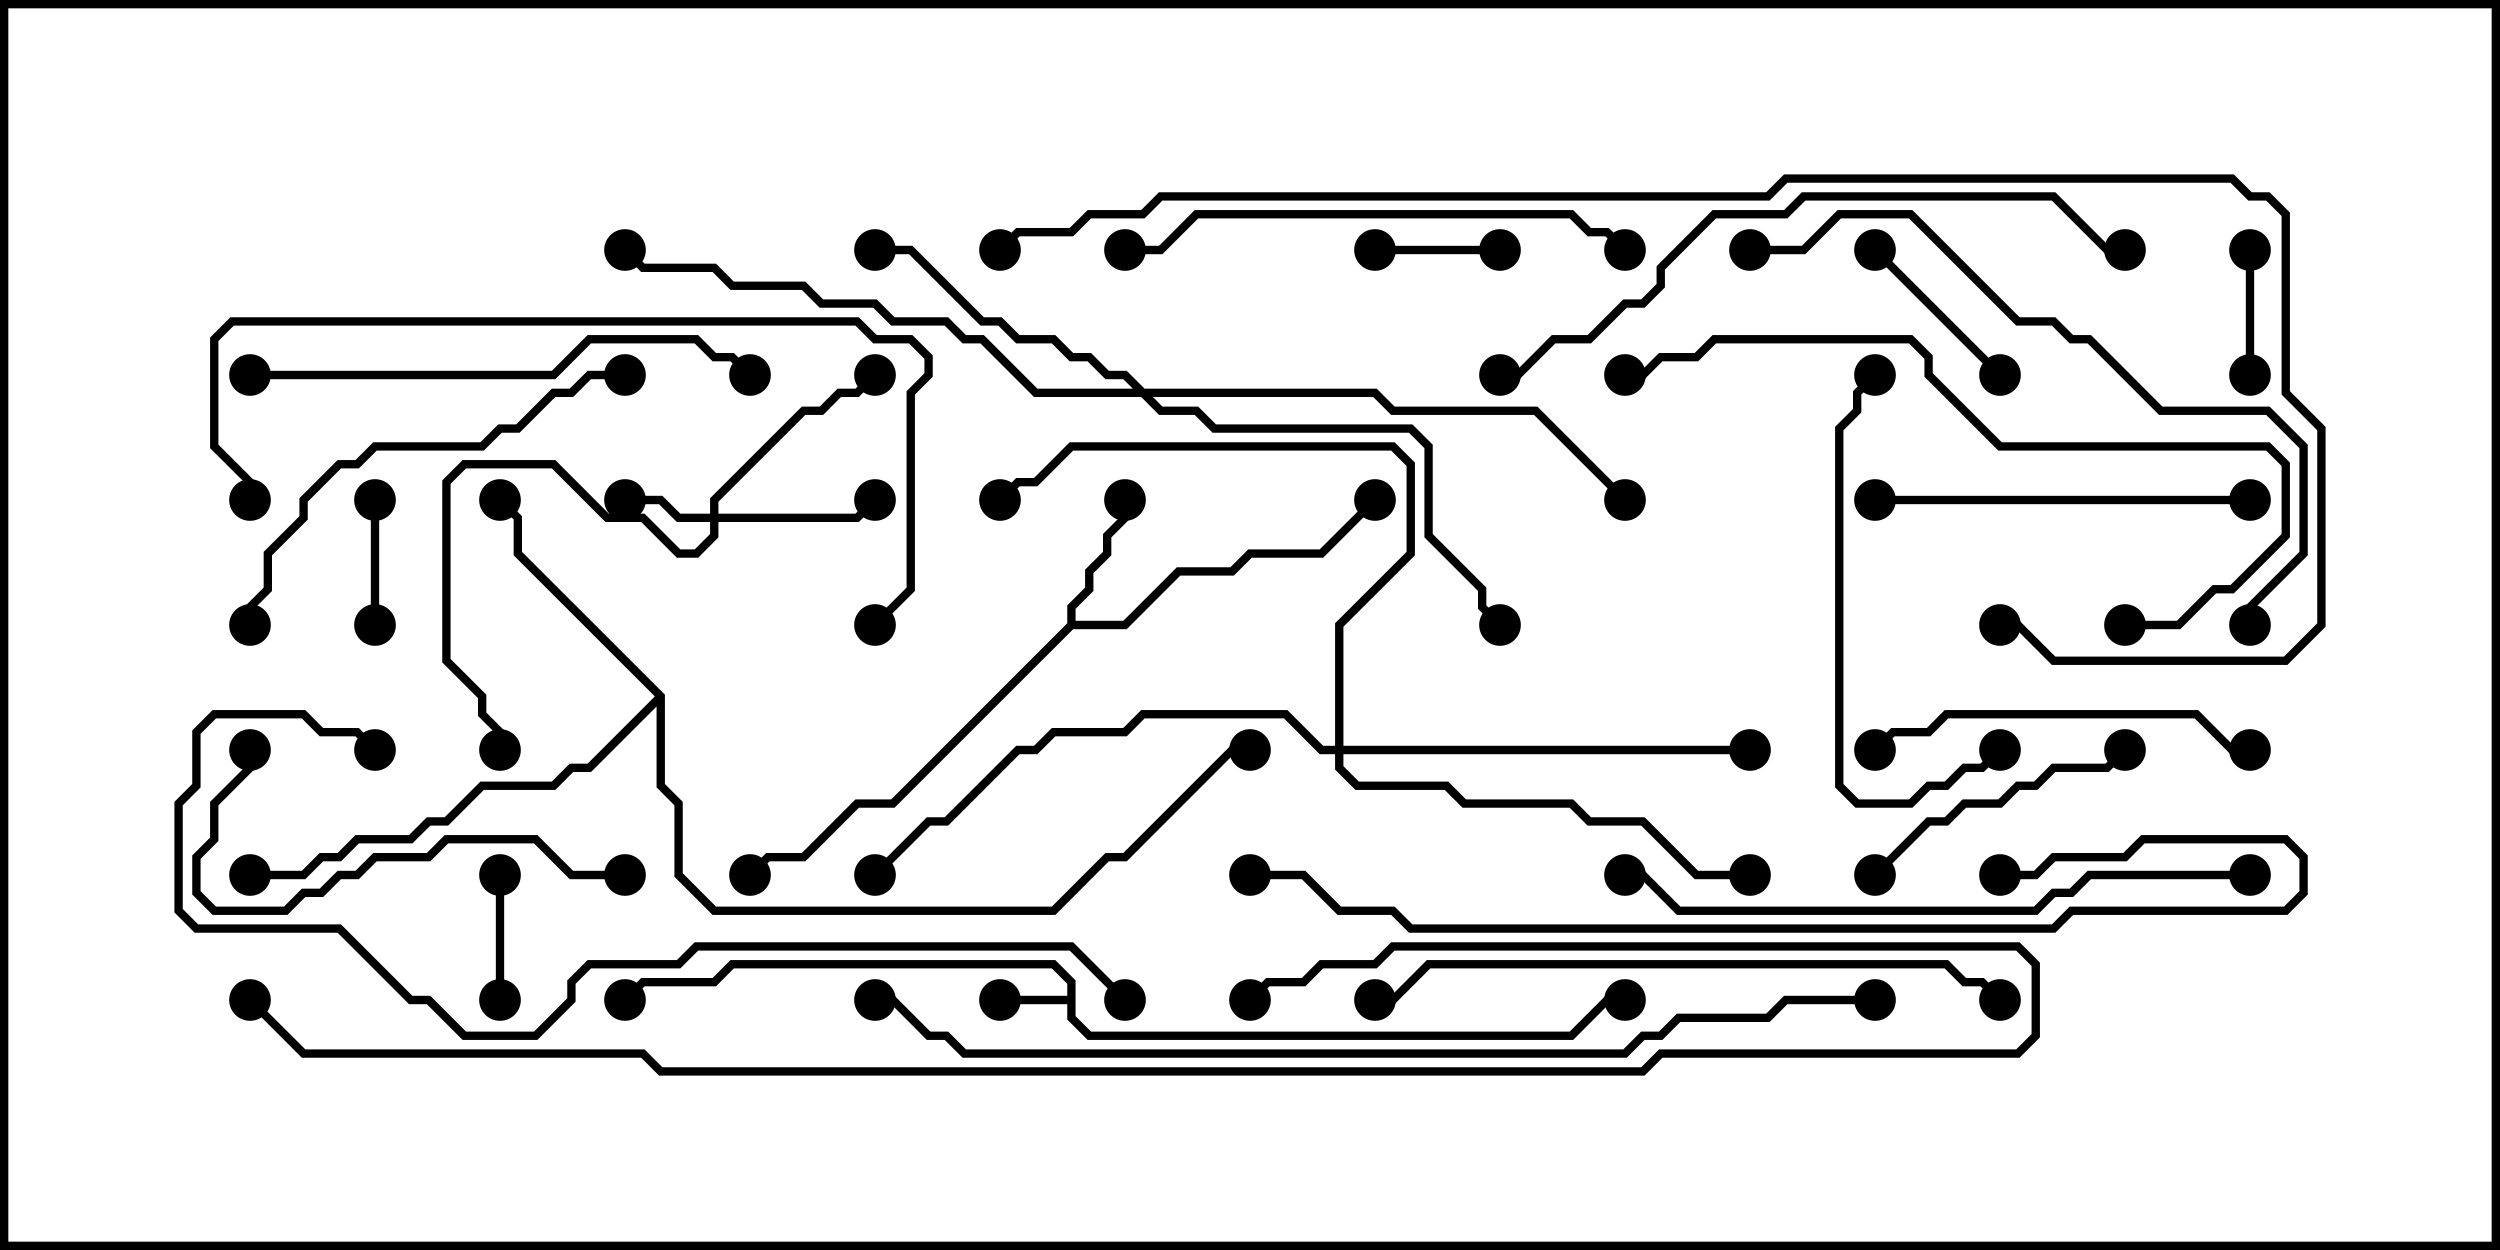 <svg version="1.1" width="30" height="15" xmlns="http://www.w3.org/2000/svg"><path d="M12.807,11.95L12.807,11.806L12.622,11.621L8.806,11.621L8.592,11.836L7.735,11.836L7.535,12.035L7.465,11.965L7.694,11.736L8.551,11.736L8.765,11.521L12.664,11.521L12.907,11.765L12.907,12.194L13.092,12.379L18.836,12.379L19.265,11.95L19.5,11.95L19.5,12.05L19.306,12.05L18.878,12.479L13.051,12.479L12.807,12.235L12.807,12.05L12,12.05L12,11.95z" stroke="none"/><path d="M12.807,7.479L12.807,7.265L13.021,7.051L13.021,6.836L13.236,6.622L13.236,6.408L13.45,6.194L13.45,6L13.55,6L13.55,6.235L13.336,6.449L13.336,6.664L13.121,6.878L13.121,7.092L12.907,7.306L12.907,7.45L13.479,7.45L14.122,6.807L14.765,6.807L14.979,6.593L15.836,6.593L16.465,5.965L16.535,6.035L15.878,6.693L15.021,6.693L14.806,6.907L14.164,6.907L13.521,7.55L12.878,7.55L10.735,9.693L10.306,9.693L9.664,10.336L9.235,10.336L9.035,10.535L8.965,10.465L9.194,10.236L9.622,10.236L10.265,9.593L10.694,9.593z" stroke="none"/><path d="M7.979,8.336L7.979,9.408L8.193,9.622L8.193,10.479L8.592,10.879L12.622,10.879L13.265,10.236L13.479,10.236L14.765,8.95L15,8.95L15,9.05L14.806,9.05L13.521,10.336L13.306,10.336L12.664,10.979L8.551,10.979L8.093,10.521L8.093,9.664L7.879,9.449L7.879,8.478L7.092,9.264L6.878,9.264L6.664,9.479L5.806,9.479L5.378,9.907L5.164,9.907L4.949,10.121L4.306,10.121L4.092,10.336L3.878,10.336L3.664,10.55L3,10.55L3,10.45L3.622,10.45L3.836,10.236L4.051,10.236L4.265,10.021L4.908,10.021L5.122,9.807L5.336,9.807L5.765,9.379L6.622,9.379L6.836,9.164L7.051,9.164L7.858,8.357L6.164,6.664L6.164,6.235L5.965,6.035L6.035,5.965L6.264,6.194L6.264,6.622z" stroke="none"/><path d="M8.521,6.164L8.521,5.979L9.622,4.879L9.836,4.879L10.051,4.664L10.265,4.664L10.465,4.465L10.535,4.535L10.306,4.764L10.092,4.764L9.878,4.979L9.664,4.979L8.621,6.021L8.621,6.164L10.265,6.164L10.465,5.965L10.535,6.035L10.306,6.264L8.621,6.264L8.621,6.449L8.378,6.693L8.122,6.693L7.694,6.264L7.265,6.264L6.622,5.621L5.592,5.621L5.407,5.806L5.407,7.908L5.836,8.336L5.836,8.551L6.05,8.765L6.05,9L5.95,9L5.95,8.806L5.736,8.592L5.736,8.378L5.307,7.949L5.307,5.765L5.551,5.521L6.664,5.521L7.306,6.164L7.735,6.164L8.164,6.593L8.336,6.593L8.521,6.408L8.521,6.264L8.122,6.264L7.908,6.05L7.5,6.05L7.5,5.95L7.949,5.95L8.164,6.164z" stroke="none"/><path d="M13.735,4.664L16.521,4.664L16.735,4.879L18.449,4.879L19.535,5.965L19.465,6.035L18.408,4.979L16.694,4.979L16.479,4.764L13.835,4.764L13.949,4.879L14.378,4.879L14.592,5.093L16.949,5.093L17.193,5.336L17.193,6.408L17.836,7.051L17.836,7.265L18.035,7.465L17.965,7.535L17.736,7.306L17.736,7.092L17.093,6.449L17.093,5.378L16.908,5.193L14.551,5.193L14.336,4.979L13.908,4.979L13.694,4.764L12.408,4.764L11.765,4.121L11.551,4.121L11.336,3.907L10.694,3.907L10.479,3.693L9.836,3.693L9.622,3.479L8.765,3.479L8.551,3.264L7.694,3.264L7.465,3.035L7.535,2.965L7.735,3.164L8.592,3.164L8.806,3.379L9.664,3.379L9.878,3.593L10.521,3.593L10.735,3.807L11.378,3.807L11.592,4.021L11.806,4.021L12.449,4.664L13.594,4.664L13.479,4.55L13.265,4.55L13.051,4.336L12.836,4.336L12.622,4.121L12.194,4.121L11.979,3.907L11.765,3.907L10.908,3.05L10.5,3.05L10.5,2.95L10.949,2.95L11.806,3.807L12.021,3.807L12.235,4.021L12.664,4.021L12.878,4.236L13.092,4.236L13.306,4.45L13.521,4.45z" stroke="none"/><path d="M16.021,8.95L16.021,7.479L16.879,6.622L16.879,5.592L16.694,5.407L12.878,5.407L12.449,5.836L12.235,5.836L12.035,6.035L11.965,5.965L12.194,5.736L12.408,5.736L12.836,5.307L16.735,5.307L16.979,5.551L16.979,6.664L16.121,7.521L16.121,8.95L21,8.95L21,9.05L16.121,9.05L16.121,9.194L16.306,9.379L17.378,9.379L17.592,9.593L18.878,9.593L19.092,9.807L19.735,9.807L20.378,10.45L21,10.45L21,10.55L20.336,10.55L19.694,9.907L19.051,9.907L18.836,9.693L17.551,9.693L17.336,9.479L16.265,9.479L16.021,9.235L16.021,9.05L15.836,9.05L15.408,8.621L13.735,8.621L13.521,8.836L12.664,8.836L12.449,9.05L12.235,9.05L11.378,9.907L11.164,9.907L10.535,10.535L10.465,10.465L11.122,9.807L11.336,9.807L12.194,8.95L12.408,8.95L12.622,8.736L13.479,8.736L13.694,8.521L15.449,8.521L15.878,8.95z" stroke="none"/><path d="M16.5,3.05L16.5,2.95L18,2.95L18,3.05z" stroke="none"/><path d="M26.95,3L27.05,3L27.05,4.5L26.95,4.5z" stroke="none"/><path d="M5.95,10.5L6.05,10.5L6.05,12L5.95,12z" stroke="none"/><path d="M4.45,6L4.55,6L4.55,7.5L4.45,7.5z" stroke="none"/><path d="M24.035,4.465L23.965,4.535L22.465,3.035L22.535,2.965z" stroke="none"/><path d="M22.535,10.535L22.465,10.465L23.122,9.807L23.336,9.807L23.551,9.593L23.979,9.593L24.194,9.379L24.408,9.379L24.622,9.164L25.265,9.164L25.465,8.965L25.535,9.035L25.306,9.264L24.664,9.264L24.449,9.479L24.235,9.479L24.021,9.693L23.592,9.693L23.378,9.907L23.164,9.907z" stroke="none"/><path d="M22.5,6.05L22.5,5.95L27,5.95L27,6.05z" stroke="none"/><path d="M22.535,9.035L22.465,8.965L22.694,8.736L23.122,8.736L23.336,8.521L26.378,8.521L26.806,8.95L27,8.95L27,9.05L26.765,9.05L26.336,8.621L23.378,8.621L23.164,8.836L22.735,8.836z" stroke="none"/><path d="M22.465,4.465L22.535,4.535L22.336,4.735L22.336,4.949L22.121,5.164L22.121,9.408L22.306,9.593L22.908,9.593L23.122,9.379L23.336,9.379L23.551,9.164L23.765,9.164L23.965,8.965L24.035,9.035L23.806,9.264L23.592,9.264L23.378,9.479L23.164,9.479L22.949,9.693L22.265,9.693L22.021,9.449L22.021,5.122L22.236,4.908L22.236,4.694z" stroke="none"/><path d="M7.5,10.45L7.5,10.55L6.836,10.55L6.408,10.121L5.378,10.121L5.164,10.336L4.521,10.336L4.306,10.55L4.092,10.55L3.878,10.764L3.664,10.764L3.449,10.979L2.551,10.979L2.307,10.735L2.307,10.265L2.521,10.051L2.521,9.622L2.95,9.194L2.95,9L3.05,9L3.05,9.235L2.621,9.664L2.621,10.092L2.407,10.306L2.407,10.694L2.592,10.879L3.408,10.879L3.622,10.664L3.836,10.664L4.051,10.45L4.265,10.45L4.479,10.236L5.122,10.236L5.336,10.021L6.449,10.021L6.878,10.45z" stroke="none"/><path d="M3.05,7.5L2.95,7.5L2.95,7.265L3.164,7.051L3.164,6.622L3.593,6.194L3.593,5.979L4.051,5.521L4.265,5.521L4.479,5.307L5.765,5.307L5.979,5.093L6.194,5.093L6.622,4.664L6.836,4.664L7.051,4.45L7.5,4.45L7.5,4.55L7.092,4.55L6.878,4.764L6.664,4.764L6.235,5.193L6.021,5.193L5.806,5.407L4.521,5.407L4.306,5.621L4.092,5.621L3.693,6.021L3.693,6.235L3.264,6.664L3.264,7.092L3.05,7.306z" stroke="none"/><path d="M19.535,2.965L19.465,3.035L19.265,2.836L19.051,2.836L18.836,2.621L14.378,2.621L13.949,3.05L13.5,3.05L13.5,2.95L13.908,2.95L14.336,2.521L18.878,2.521L19.092,2.736L19.306,2.736z" stroke="none"/><path d="M3,4.55L3,4.45L6.622,4.45L7.051,4.021L8.378,4.021L8.592,4.236L8.806,4.236L9.035,4.465L8.965,4.535L8.765,4.336L8.551,4.336L8.336,4.121L7.092,4.121L6.664,4.55z" stroke="none"/><path d="M25.5,7.55L25.5,7.45L26.122,7.45L26.551,7.021L26.765,7.021L27.379,6.408L27.379,5.592L27.194,5.407L23.979,5.407L23.093,4.521L23.093,4.306L22.908,4.121L20.592,4.121L20.378,4.336L19.949,4.336L19.735,4.55L19.5,4.55L19.5,4.45L19.694,4.45L19.908,4.236L20.336,4.236L20.551,4.021L22.949,4.021L23.193,4.265L23.193,4.479L24.021,5.307L27.235,5.307L27.479,5.551L27.479,6.449L26.806,7.121L26.592,7.121L26.164,7.55z" stroke="none"/><path d="M27,10.45L27,10.55L25.092,10.55L24.878,10.764L24.664,10.764L24.449,10.979L20.122,10.979L19.694,10.55L19.5,10.55L19.5,10.45L19.735,10.45L20.164,10.879L24.408,10.879L24.622,10.664L24.836,10.664L25.051,10.45z" stroke="none"/><path d="M24.035,11.965L23.965,12.035L23.765,11.836L23.551,11.836L23.336,11.621L17.164,11.621L16.735,12.05L16.5,12.05L16.5,11.95L16.694,11.95L17.122,11.521L23.378,11.521L23.592,11.736L23.806,11.736z" stroke="none"/><path d="M21,3.05L21,2.95L21.622,2.95L22.051,2.521L22.949,2.521L24.235,3.807L24.664,3.807L24.878,4.021L25.092,4.021L25.949,4.879L27.235,4.879L27.693,5.336L27.693,6.664L27.05,7.306L27.05,7.5L26.95,7.5L26.95,7.265L27.593,6.622L27.593,5.378L27.194,4.979L25.908,4.979L25.051,4.121L24.836,4.121L24.622,3.907L24.194,3.907L22.908,2.621L22.092,2.621L21.664,3.05z" stroke="none"/><path d="M10.535,7.535L10.465,7.465L10.879,7.051L10.879,4.694L11.093,4.479L11.093,4.306L10.908,4.121L10.479,4.121L10.265,3.907L2.806,3.907L2.621,4.092L2.621,5.336L3.05,5.765L3.05,6L2.95,6L2.95,5.806L2.521,5.378L2.521,4.051L2.765,3.807L10.306,3.807L10.521,4.021L10.949,4.021L11.193,4.265L11.193,4.521L10.979,4.735L10.979,7.092z" stroke="none"/><path d="M18,4.55L18,4.45L18.194,4.45L18.622,4.021L19.051,4.021L19.479,3.593L19.694,3.593L19.879,3.408L19.879,3.194L20.551,2.521L21.408,2.521L21.622,2.307L24.664,2.307L25.306,2.95L25.5,2.95L25.5,3.05L25.265,3.05L24.622,2.407L21.664,2.407L21.449,2.621L20.592,2.621L19.979,3.235L19.979,3.449L19.735,3.693L19.521,3.693L19.092,4.121L18.664,4.121L18.235,4.55z" stroke="none"/><path d="M24,10.55L24,10.45L24.408,10.45L24.622,10.236L25.479,10.236L25.694,10.021L27.449,10.021L27.693,10.265L27.693,10.735L27.449,10.979L24.878,10.979L24.664,11.193L16.908,11.193L16.694,10.979L16.051,10.979L15.622,10.55L15,10.55L15,10.45L15.664,10.45L16.092,10.879L16.735,10.879L16.949,11.093L24.622,11.093L24.836,10.879L27.408,10.879L27.593,10.694L27.593,10.306L27.408,10.121L25.735,10.121L25.521,10.336L24.664,10.336L24.449,10.55z" stroke="none"/><path d="M4.535,8.965L4.465,9.035L4.265,8.836L3.836,8.836L3.622,8.621L2.592,8.621L2.407,8.806L2.407,9.449L2.193,9.664L2.193,10.908L2.378,11.093L4.092,11.093L4.949,11.95L5.164,11.95L5.592,12.379L6.408,12.379L6.807,11.979L6.807,11.765L7.051,11.521L8.122,11.521L8.336,11.307L12.878,11.307L13.535,11.965L13.465,12.035L12.836,11.407L8.378,11.407L8.164,11.621L7.092,11.621L6.907,11.806L6.907,12.021L6.449,12.479L5.551,12.479L5.122,12.05L4.908,12.05L4.051,11.193L2.336,11.193L2.093,10.949L2.093,9.622L2.307,9.408L2.307,8.765L2.551,8.521L3.664,8.521L3.878,8.736L4.306,8.736z" stroke="none"/><path d="M22.5,11.95L22.5,12.05L21.449,12.05L21.235,12.264L20.164,12.264L19.949,12.479L19.735,12.479L19.521,12.693L11.551,12.693L11.336,12.479L11.122,12.479L10.694,12.05L10.5,12.05L10.5,11.95L10.735,11.95L11.164,12.379L11.378,12.379L11.592,12.593L19.479,12.593L19.694,12.379L19.908,12.379L20.122,12.164L21.194,12.164L21.408,11.95z" stroke="none"/><path d="M15.035,12.035L14.965,11.965L15.194,11.736L15.622,11.736L15.836,11.521L16.479,11.521L16.694,11.307L24.235,11.307L24.479,11.551L24.479,12.449L24.235,12.693L19.949,12.693L19.735,12.907L7.908,12.907L7.694,12.693L3.622,12.693L2.965,12.035L3.035,11.965L3.664,12.593L7.735,12.593L7.949,12.807L19.694,12.807L19.908,12.593L24.194,12.593L24.379,12.408L24.379,11.592L24.194,11.407L16.735,11.407L16.521,11.621L15.878,11.621L15.664,11.836L15.235,11.836z" stroke="none"/><path d="M12.035,3.035L11.965,2.965L12.194,2.736L12.836,2.736L13.051,2.521L13.694,2.521L13.908,2.307L21.194,2.307L21.408,2.093L26.806,2.093L27.021,2.307L27.235,2.307L27.479,2.551L27.479,4.694L27.907,5.122L27.907,7.521L27.449,7.979L24.622,7.979L24.194,7.55L24,7.55L24,7.45L24.235,7.45L24.664,7.879L27.408,7.879L27.807,7.479L27.807,5.164L27.379,4.735L27.379,2.592L27.194,2.407L26.979,2.407L26.765,2.193L21.449,2.193L21.235,2.407L13.949,2.407L13.735,2.621L13.092,2.621L12.878,2.836L12.235,2.836z" stroke="none"/><circle cx="12" cy="12" r="0.25" stroke-width="0" fill="#000" /><circle cx="7.5" cy="12" r="0.25" stroke-width="0" fill="#000" /><circle cx="19.5" cy="12" r="0.25" stroke-width="0" fill="#000" /><circle cx="13.5" cy="6" r="0.25" stroke-width="0" fill="#000" /><circle cx="16.5" cy="6" r="0.25" stroke-width="0" fill="#000" /><circle cx="9" cy="10.5" r="0.25" stroke-width="0" fill="#000" /><circle cx="6" cy="6" r="0.25" stroke-width="0" fill="#000" /><circle cx="3" cy="10.5" r="0.25" stroke-width="0" fill="#000" /><circle cx="15" cy="9" r="0.25" stroke-width="0" fill="#000" /><circle cx="7.5" cy="6" r="0.25" stroke-width="0" fill="#000" /><circle cx="10.5" cy="6" r="0.25" stroke-width="0" fill="#000" /><circle cx="10.5" cy="4.5" r="0.25" stroke-width="0" fill="#000" /><circle cx="6" cy="9" r="0.25" stroke-width="0" fill="#000" /><circle cx="10.5" cy="3" r="0.25" stroke-width="0" fill="#000" /><circle cx="18" cy="7.5" r="0.25" stroke-width="0" fill="#000" /><circle cx="19.5" cy="6" r="0.25" stroke-width="0" fill="#000" /><circle cx="7.5" cy="3" r="0.25" stroke-width="0" fill="#000" /><circle cx="21" cy="9" r="0.25" stroke-width="0" fill="#000" /><circle cx="12" cy="6" r="0.25" stroke-width="0" fill="#000" /><circle cx="21" cy="10.5" r="0.25" stroke-width="0" fill="#000" /><circle cx="10.5" cy="10.5" r="0.25" stroke-width="0" fill="#000" /><circle cx="16.5" cy="3" r="0.25" stroke-width="0" fill="#000" /><circle cx="18" cy="3" r="0.25" stroke-width="0" fill="#000" /><circle cx="27" cy="3" r="0.25" stroke-width="0" fill="#000" /><circle cx="27" cy="4.5" r="0.25" stroke-width="0" fill="#000" /><circle cx="6" cy="10.5" r="0.25" stroke-width="0" fill="#000" /><circle cx="6" cy="12" r="0.25" stroke-width="0" fill="#000" /><circle cx="4.5" cy="6" r="0.25" stroke-width="0" fill="#000" /><circle cx="4.5" cy="7.5" r="0.25" stroke-width="0" fill="#000" /><circle cx="24" cy="4.5" r="0.25" stroke-width="0" fill="#000" /><circle cx="22.5" cy="3" r="0.25" stroke-width="0" fill="#000" /><circle cx="22.5" cy="10.5" r="0.25" stroke-width="0" fill="#000" /><circle cx="25.5" cy="9" r="0.25" stroke-width="0" fill="#000" /><circle cx="22.5" cy="6" r="0.25" stroke-width="0" fill="#000" /><circle cx="27" cy="6" r="0.25" stroke-width="0" fill="#000" /><circle cx="22.5" cy="9" r="0.25" stroke-width="0" fill="#000" /><circle cx="27" cy="9" r="0.25" stroke-width="0" fill="#000" /><circle cx="22.5" cy="4.5" r="0.25" stroke-width="0" fill="#000" /><circle cx="24" cy="9" r="0.25" stroke-width="0" fill="#000" /><circle cx="7.5" cy="10.5" r="0.25" stroke-width="0" fill="#000" /><circle cx="3" cy="9" r="0.25" stroke-width="0" fill="#000" /><circle cx="3" cy="7.5" r="0.25" stroke-width="0" fill="#000" /><circle cx="7.5" cy="4.5" r="0.25" stroke-width="0" fill="#000" /><circle cx="19.5" cy="3" r="0.25" stroke-width="0" fill="#000" /><circle cx="13.5" cy="3" r="0.25" stroke-width="0" fill="#000" /><circle cx="3" cy="4.5" r="0.25" stroke-width="0" fill="#000" /><circle cx="9" cy="4.5" r="0.25" stroke-width="0" fill="#000" /><circle cx="25.5" cy="7.5" r="0.25" stroke-width="0" fill="#000" /><circle cx="19.5" cy="4.5" r="0.25" stroke-width="0" fill="#000" /><circle cx="27" cy="10.5" r="0.25" stroke-width="0" fill="#000" /><circle cx="19.5" cy="10.5" r="0.25" stroke-width="0" fill="#000" /><circle cx="24" cy="12" r="0.25" stroke-width="0" fill="#000" /><circle cx="16.5" cy="12" r="0.25" stroke-width="0" fill="#000" /><circle cx="21" cy="3" r="0.25" stroke-width="0" fill="#000" /><circle cx="27" cy="7.5" r="0.25" stroke-width="0" fill="#000" /><circle cx="10.5" cy="7.5" r="0.25" stroke-width="0" fill="#000" /><circle cx="3" cy="6" r="0.25" stroke-width="0" fill="#000" /><circle cx="18" cy="4.5" r="0.25" stroke-width="0" fill="#000" /><circle cx="25.5" cy="3" r="0.25" stroke-width="0" fill="#000" /><circle cx="24" cy="10.5" r="0.25" stroke-width="0" fill="#000" /><circle cx="15" cy="10.5" r="0.25" stroke-width="0" fill="#000" /><circle cx="4.5" cy="9" r="0.25" stroke-width="0" fill="#000" /><circle cx="13.5" cy="12" r="0.25" stroke-width="0" fill="#000" /><circle cx="22.5" cy="12" r="0.25" stroke-width="0" fill="#000" /><circle cx="10.5" cy="12" r="0.25" stroke-width="0" fill="#000" /><circle cx="15" cy="12" r="0.25" stroke-width="0" fill="#000" /><circle cx="3" cy="12" r="0.25" stroke-width="0" fill="#000" /><circle cx="12" cy="3" r="0.25" stroke-width="0" fill="#000" /><circle cx="24" cy="7.5" r="0.25" stroke-width="0" fill="#000" /><rect x="0" y="0" width="30" height="15" stroke-width="0.2" stroke="#000" fill="none" /></svg>